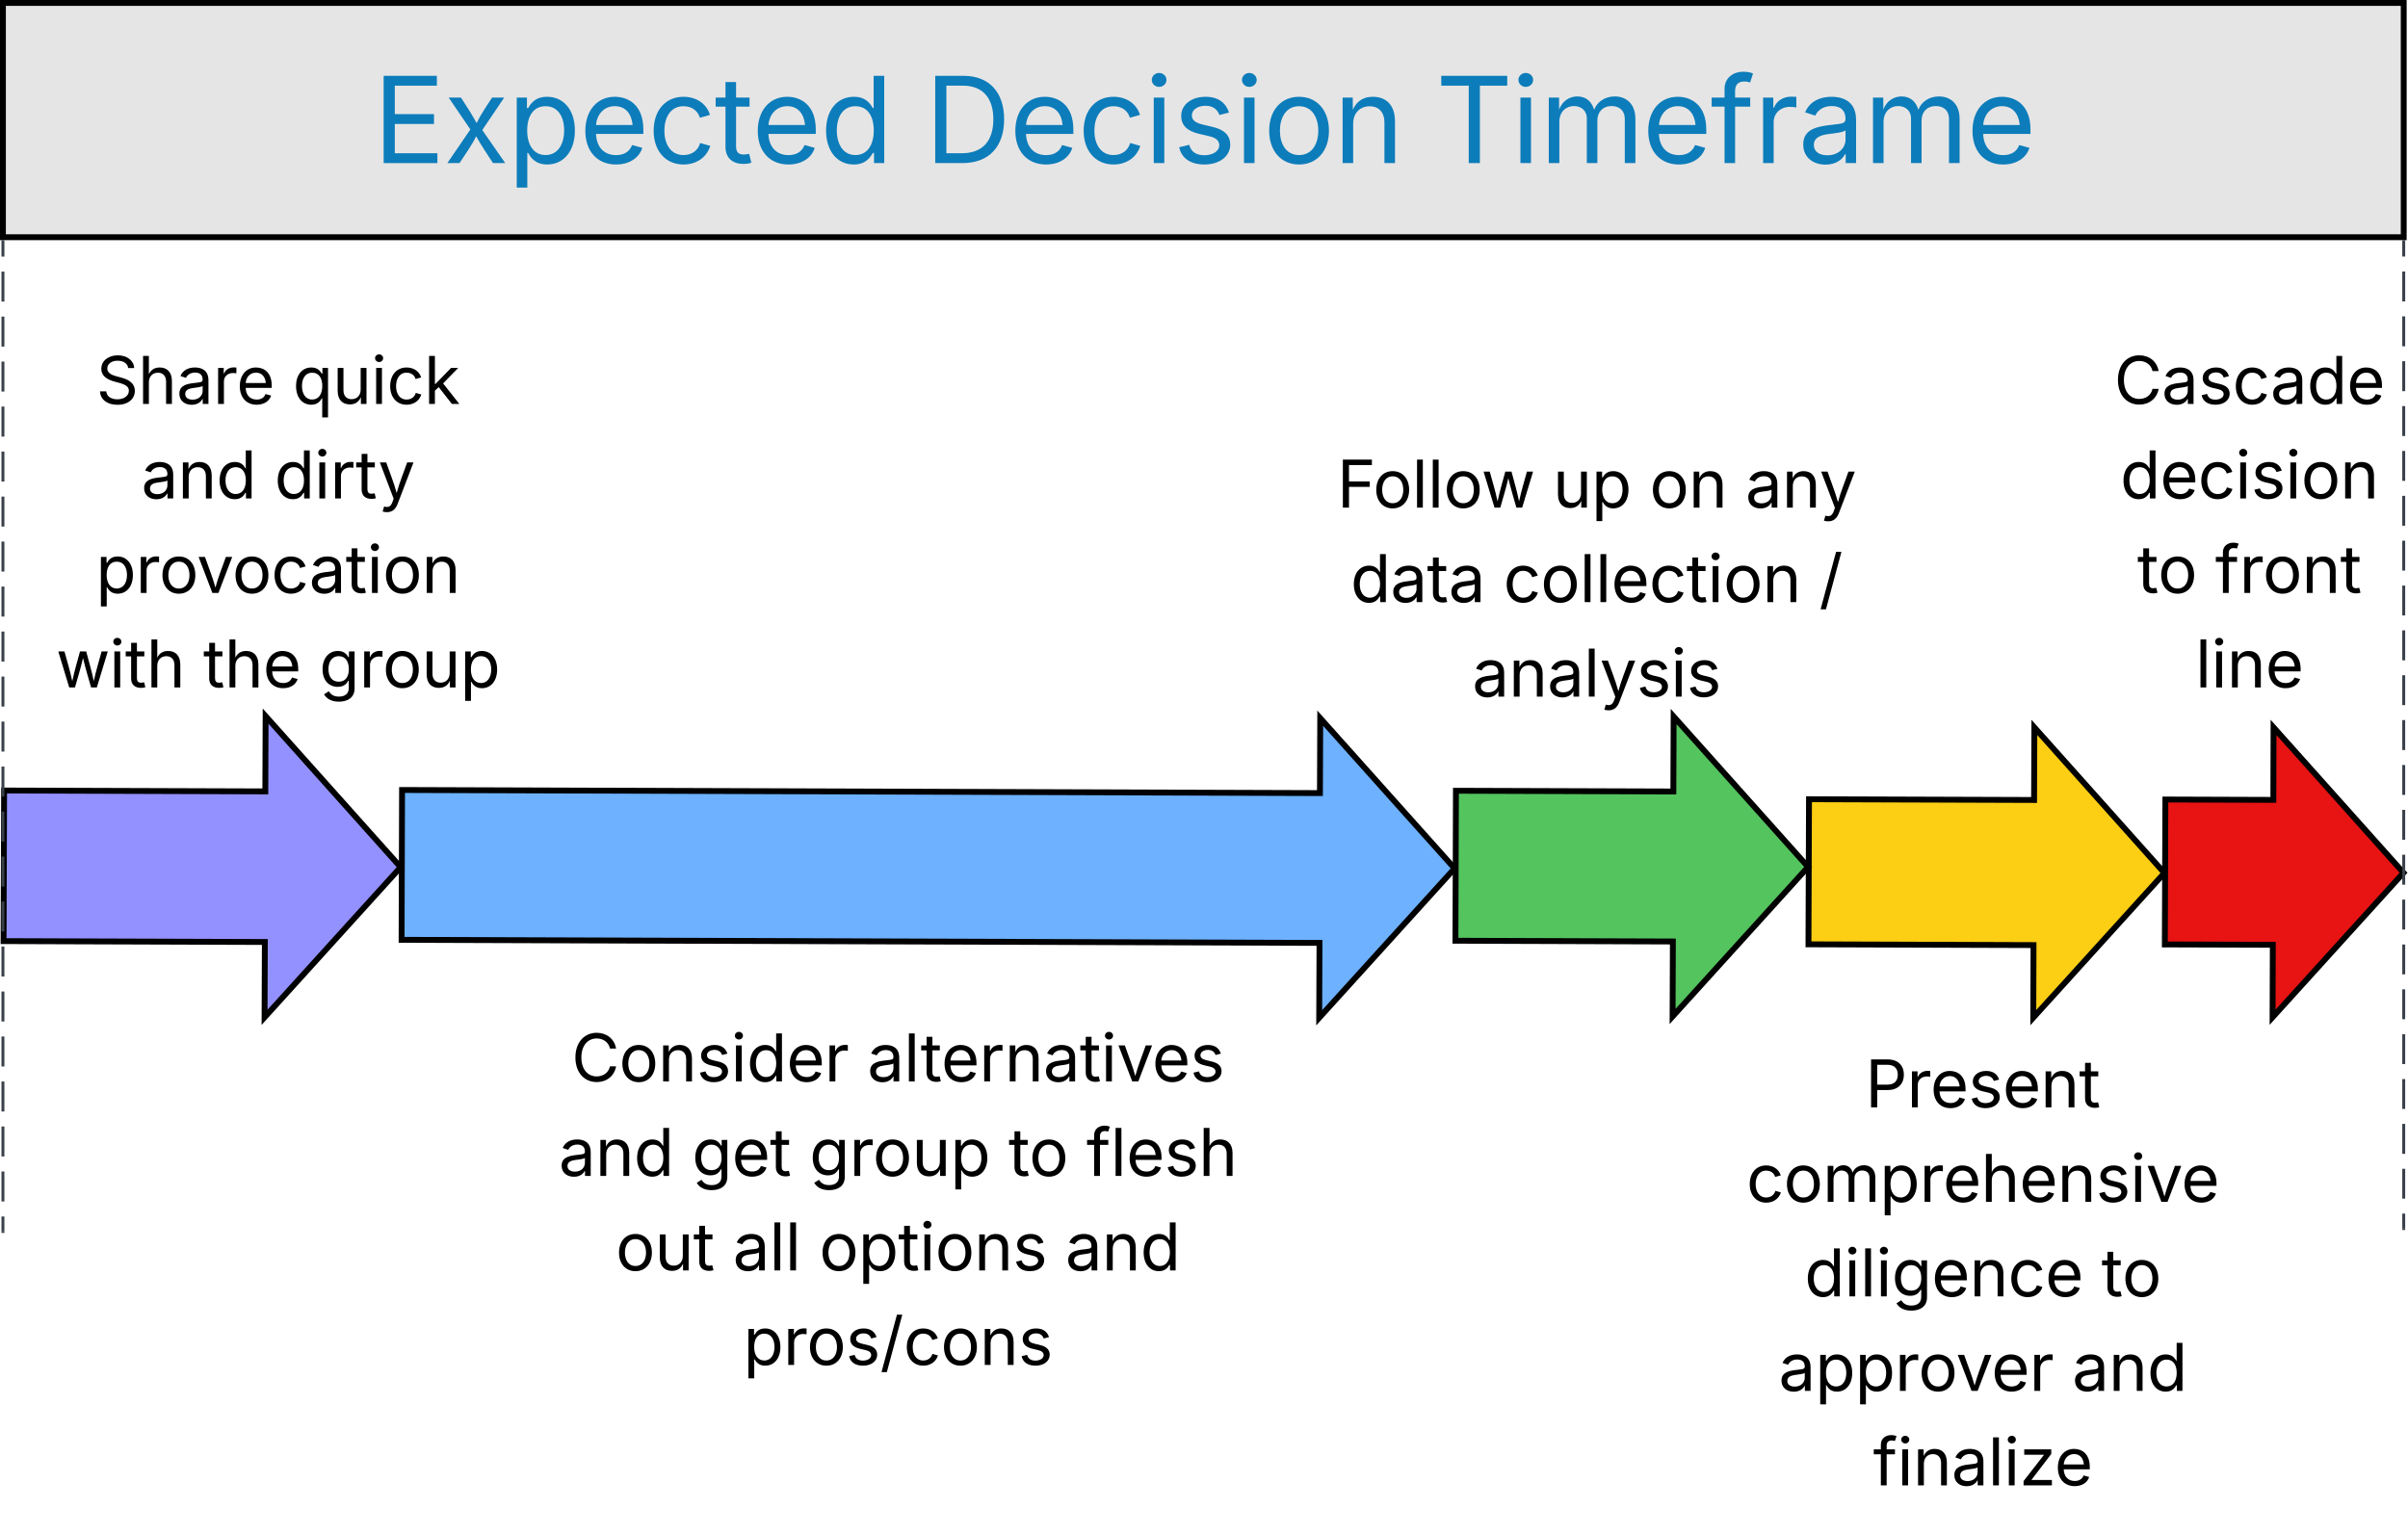 <svg xmlns="http://www.w3.org/2000/svg" xmlns:xlink="http://www.w3.org/1999/xlink" xmlns:lucid="lucid" width="822.06" height="524.2"><g transform="translate(336.899 -55.917)" lucid:page-tab-id="0_0"><path d="M-500 0H500v1000H-500z" fill="#fff"/><path d="M-335.5 325.85l89.18.3.1-25.7 46.1 51.57-46.46 51.27.1-25.72-89.2-.3z" stroke="#000" stroke-width="2" fill="#9391ff"/><path d="M-320 178.32a6 6 0 0 1 6-6h143.76a6 6 0 0 1 6 6v84.32a6 6 0 0 1-6 6H-314a6 6 0 0 1-6-6z" fill="none"/><use xlink:href="#a" transform="matrix(1,0,0,1,-320,172.323) translate(15.95 21.528)"/><use xlink:href="#b" transform="matrix(1,0,0,1,-320,172.323) translate(83.029 21.528)"/><use xlink:href="#c" transform="matrix(1,0,0,1,-320,172.323) translate(31.32 53.793)"/><use xlink:href="#d" transform="matrix(1,0,0,1,-320,172.323) translate(76.785 53.793)"/><use xlink:href="#e" transform="matrix(1,0,0,1,-320,172.323) translate(15.815 86.059)"/><use xlink:href="#f" transform="matrix(1,0,0,1,-320,172.323) translate(2.23 118.325)"/><use xlink:href="#g" transform="matrix(1,0,0,1,-320,172.323) translate(52.457 118.325)"/><use xlink:href="#h" transform="matrix(1,0,0,1,-320,172.323) translate(92.073 118.325)"/><path d="M-199.64 325.67l313.35 1.06.1-25.58 45.87 51.3-46.22 51 .1-25.57-313.36-1.05z" stroke="#000" stroke-width="2" fill="#6db1ff"/><path d="M-335.9 56.92h819.6v80h-819.6z" stroke="#000" stroke-width="2" fill="#e5e5e5"/><use xlink:href="#i" transform="matrix(1,0,0,1,-330.899,61.917) translate(121.377 49.688)"/><use xlink:href="#j" transform="matrix(1,0,0,1,-330.899,61.917) translate(309.678 49.688)"/><use xlink:href="#k" transform="matrix(1,0,0,1,-330.899,61.917) translate(484.072 49.688)"/><path d="M280.67 328.82l76.84.26.1-24.78L402 354l-44.76 49.4.08-24.77-76.83-.26z" stroke="#000" stroke-width="2" fill="#fcce14"/><path d="M402.33 328.92l36.86.13.07-24.75 44.37 49.64-44.7 49.33.08-24.74-36.86-.12z" stroke="#000" stroke-width="2" fill="#e81313"/><path d="M260 406a6 6 0 0 1 6-6h148a6 6 0 0 1 6 6v168.12a6 6 0 0 1-6 6H266a6 6 0 0 1-6-6z" fill="none"/><use xlink:href="#l" transform="matrix(1,0,0,1,260,400) translate(39.885 34.053)"/><use xlink:href="#m" transform="matrix(1,0,0,1,260,400) translate(-0.697 66.318)"/><use xlink:href="#n" transform="matrix(1,0,0,1,260,400) translate(19.128 98.584)"/><use xlink:href="#o" transform="matrix(1,0,0,1,260,400) translate(120.495 98.584)"/><use xlink:href="#p" transform="matrix(1,0,0,1,260,400) translate(10.29 130.849)"/><use xlink:href="#q" transform="matrix(1,0,0,1,260,400) translate(110.496 130.849)"/><use xlink:href="#r" transform="matrix(1,0,0,1,260,400) translate(42.56 163.115)"/><path d="M-335.9 138.42v5.12m0 5.12v10.24m0 5.12v10.24m0 5.13v10.23m0 5.12V205m0 5.1v10.26m0 5.12v10.24m0 5.12v10.24m0 5.12v10.25m0 5.12v10.24m0 5.13v10.24m0 5.13v10.24m0 5.12v10.24m0 5.12v10.25m0 5.12v10.23m0 5.12V374m0 5.1v10.26m0 5.12v10.24m0 5.12v10.24m0 5.12v10.25m0 5.12v10.24m0 5.13v10.24m0 5.12v5.12" stroke="#3a414a" fill="none"/><path d="M-335.44 138.43h-.95v-.5h.96z" stroke="#3a414a" stroke-width=".05" fill="#3a414a"/><path d="M-335.9 476.4v.52M483.7 138.42v5.1m0 5.1v10.22m0 5.1v10.22m0 5.1v10.22m0 5.1v10.2m0 5.12v10.2m0 5.12v10.2m0 5.12v10.2m0 5.12v10.2m0 5.1v10.23m0 5.1v10.2m0 5.1V312.03m0 5.1v10.22m0 5.1v10.22m0 5.1V358m0 5.1v10.22m0 5.1v10.2m0 5.12v10.2m0 5.12v10.2m0 5.12v10.2m0 5.1v10.23m0 5.1v10.2m0 5.1v5.12" stroke="#3a414a" fill="none"/><path d="M484.17 138.43h-.95v-.5h.95z" stroke="#3a414a" stroke-width=".05" fill="#3a414a"/><path d="M483.7 475.4v.52" stroke="#3a414a" fill="none"/><path d="M-160.36 406a6 6 0 0 1 6-6h248a6 6 0 0 1 6 6v118.1a6 6 0 0 1-6 6h-248a6 6 0 0 1-6-6z" fill="none"/><g><use xlink:href="#s" transform="matrix(1,0,0,1,-160.361,400) translate(18.558 25.185)"/><use xlink:href="#t" transform="matrix(1,0,0,1,-160.361,400) translate(119.535 25.185)"/><use xlink:href="#c" transform="matrix(1,0,0,1,-160.361,400) translate(14.212 57.451)"/><use xlink:href="#u" transform="matrix(1,0,0,1,-160.361,400) translate(59.677 57.451)"/><use xlink:href="#v" transform="matrix(1,0,0,1,-160.361,400) translate(99.781 57.451)"/><use xlink:href="#w" transform="matrix(1,0,0,1,-160.361,400) translate(167.728 57.451)"/><use xlink:href="#x" transform="matrix(1,0,0,1,-160.361,400) translate(194.355 57.451)"/><use xlink:href="#y" transform="matrix(1,0,0,1,-160.361,400) translate(33.646 89.717)"/><use xlink:href="#z" transform="matrix(1,0,0,1,-160.361,400) translate(73.631 89.717)"/><use xlink:href="#A" transform="matrix(1,0,0,1,-160.361,400) translate(103.123 89.717)"/><use xlink:href="#q" transform="matrix(1,0,0,1,-160.361,400) translate(187.14 89.717)"/><use xlink:href="#B" transform="matrix(1,0,0,1,-160.361,400) translate(77.228 121.982)"/></g><g><path d="M160.14 325.93l74.22.25.1-25.6 45.9 51.36L234.1 403l.1-25.6-74.23-.26z" stroke="#000" stroke-width="2" fill="#54c45e"/></g><path d="M99.64 213.72a6 6 0 0 1 6-6H310.1a6 6 0 0 1 6 6v68a6 6 0 0 1-6 6H105.65a6 6 0 0 1-6-6z" fill="none"/><g><use xlink:href="#C" transform="matrix(1,0,0,1,99.639,207.721) translate(19.92 21.528)"/><use xlink:href="#D" transform="matrix(1,0,0,1,99.639,207.721) translate(93.607 21.528)"/><use xlink:href="#E" transform="matrix(1,0,0,1,99.639,207.721) translate(126.604 21.528)"/><use xlink:href="#F" transform="matrix(1,0,0,1,99.639,207.721) translate(159.308 21.528)"/><use xlink:href="#G" transform="matrix(1,0,0,1,99.639,207.721) translate(24.505 53.793)"/><use xlink:href="#H" transform="matrix(1,0,0,1,99.639,207.721) translate(76.697 53.793)"/><use xlink:href="#I" transform="matrix(1,0,0,1,99.639,207.721) translate(184.487 53.793)"/><use xlink:href="#J" transform="matrix(1,0,0,1,99.639,207.721) translate(66.047 86.059)"/></g><path d="M380 178.32a6 6 0 0 1 6-6h89.76a6 6 0 0 1 6 6v84.32a6 6 0 0 1-6 6H386a6 6 0 0 1-6-6z" fill="none"/><g><use xlink:href="#K" transform="matrix(1,0,0,1,380,172.323) translate(4.803 21.528)"/><use xlink:href="#L" transform="matrix(1,0,0,1,380,172.323) translate(6.897 53.793)"/><use xlink:href="#w" transform="matrix(1,0,0,1,380,172.323) translate(12.713 86.059)"/><use xlink:href="#M" transform="matrix(1,0,0,1,380,172.323) translate(39.341 86.059)"/><use xlink:href="#N" transform="matrix(1,0,0,1,380,172.323) translate(32.576 118.325)"/></g><defs><path d="M657 26c-323 0-524-166-541-416h195c15 169 171 246 346 246 202 0 356-106 356-265 5-203-294-238-475-293-239-73-380-191-380-389 0-252 224-419 512-419 294 0 499 171 508 396H992c-17-145-151-228-328-228-193 0-321 102-321 242 0 156 175 211 284 241l149 41c160 44 422 134 422 412 0 244-197 432-541 432" id="O"/><path d="M338-670V0H158v-1490h180v566c73-149 190-208 336-208 226 0 379 139 379 422V0H872v-695c0-172-96-275-252-275-161 0-282 109-282 300" id="P"/><path d="M471 26C259 26 90-98 90-318c0-256 228-303 435-329 202-27 287-16 287-108 0-139-79-219-234-219-161 0-248 86-283 164l-173-57c86-203 278-265 451-265 150 0 419 46 419 395V0H815v-152h-12C765-73 660 26 471 26zm31-159c199 0 310-134 310-271v-155c-30 35-226 55-295 64-131 17-246 59-246 186 0 116 97 176 231 176" id="Q"/><path d="M158 0v-1118h174v172h12c41-113 157-188 290-188 26 0 70 2 91 3v181c-11-2-60-10-108-10-161 0-279 109-279 260V0H158" id="R"/><path d="M628 24c-324 0-524-230-524-574 0-343 198-582 503-582 237 0 487 146 487 559v75H286c9 234 145 362 343 362 132 0 231-58 273-172l174 48C1024-91 857 24 628 24zM287-650h624c-17-190-120-322-304-322-192 0-309 151-320 322" id="S"/><g id="a"><use transform="matrix(0.011,0,0,0.011,0,0)" xlink:href="#O"/><use transform="matrix(0.011,0,0,0.011,14.258,0)" xlink:href="#P"/><use transform="matrix(0.011,0,0,0.011,27.398,0)" xlink:href="#Q"/><use transform="matrix(0.011,0,0,0.011,39.876,0)" xlink:href="#R"/><use transform="matrix(0.011,0,0,0.011,47.873,0)" xlink:href="#S"/></g><path d="M1096 418H916v-591h-14C865-111 790 24 577 24c-279 0-473-224-473-580 0-354 195-576 474-576 218 0 287 134 324 193h20v-179h174V418zM604-137c203 0 314-172 314-421 0-247-108-413-314-413-212 0-317 181-317 413 0 235 108 421 317 421" id="T"/><path d="M537 14c-226 0-379-139-379-422v-710h180v695c0 172 97 275 253 275 160 0 281-109 281-300v-670h181V0H879v-209C806-46 684 14 537 14" id="U"/><path d="M158 0v-1118h180V0H158zm91-1301c-68 0-125-53-125-119s57-119 125-119c69 0 126 53 126 119s-57 119-126 119" id="V"/><path d="M613 24c-304 0-509-231-509-576 0-350 205-580 509-580 216 0 392 114 453 309l-173 49c-33-115-133-197-280-197-223 0-326 196-326 419 0 220 103 415 326 415 150 0 252-85 285-206l172 49C1010-95 832 24 613 24" id="W"/><path d="M158 0v-1490h180v865h22l478-493h223L593-638 1096 0H865L456-523 338-412V0H158" id="X"/><g id="b"><use transform="matrix(0.011,0,0,0.011,0,0)" xlink:href="#T"/><use transform="matrix(0.011,0,0,0.011,13.607,0)" xlink:href="#U"/><use transform="matrix(0.011,0,0,0.011,26.747,0)" xlink:href="#V"/><use transform="matrix(0.011,0,0,0.011,32.129,0)" xlink:href="#W"/><use transform="matrix(0.011,0,0,0.011,44.824,0)" xlink:href="#X"/></g><path d="M338-670V0H158v-1118h173l1 207c72-158 192-221 342-221 226 0 378 139 378 422V0H872v-695c0-172-96-275-252-275-161 0-282 109-282 300" id="Y"/><path d="M577 24c-279 0-473-224-473-580 0-354 195-576 474-576 218 0 287 134 324 193h14v-551h180V0H922v-173h-20C865-111 790 24 577 24zm27-161c203 0 314-172 314-421 0-247-108-413-314-413-212 0-317 181-317 413 0 235 108 421 317 421" id="Z"/><g id="c"><use transform="matrix(0.011,0,0,0.011,0,0)" xlink:href="#Q"/><use transform="matrix(0.011,0,0,0.011,12.478,0)" xlink:href="#Y"/><use transform="matrix(0.011,0,0,0.011,25.608,0)" xlink:href="#Z"/></g><path d="M598-1118v154H368v674c0 100 37 144 132 144 23 0 62-6 92-12L629-6c-37 13-88 20-134 20-193 0-307-107-307-290v-688H20v-154h168v-266h180v266h230" id="aa"/><path d="M140 405l46-156c120 36 205 19 263-150l32-93L54-1118h197c107 313 237 620 324 950 87-331 219-637 326-950h196L606 167c-68 178-176 259-334 259-64 0-113-12-132-21" id="ab"/><g id="d"><use transform="matrix(0.011,0,0,0.011,0,0)" xlink:href="#Z"/><use transform="matrix(0.011,0,0,0.011,13.607,0)" xlink:href="#V"/><use transform="matrix(0.011,0,0,0.011,18.989,0)" xlink:href="#R"/><use transform="matrix(0.011,0,0,0.011,27.702,0)" xlink:href="#aa"/><use transform="matrix(0.011,0,0,0.011,35.406,0)" xlink:href="#ab"/></g><path d="M158 418v-1536h174v179h20c37-59 106-193 324-193 279 0 474 222 474 576 0 356-194 580-473 580-213 0-288-135-325-197h-14v591H158zm492-555c209 0 317-186 317-421 0-232-105-413-317-413-206 0-314 166-314 413 0 249 111 421 314 421" id="ac"/><path d="M613 24c-304 0-509-231-509-576 0-350 205-580 509-580 305 0 511 230 511 580 0 345-206 576-511 576zm0-161c226 0 329-195 329-415 0-222-103-419-329-419-223 0-326 196-326 419 0 220 103 415 326 415" id="ad"/><path d="M481 0L54-1118h197c107 314 236 620 325 951 87-331 217-637 324-951h197L670 0H481" id="ae"/><g id="e"><use transform="matrix(0.011,0,0,0.011,0,0)" xlink:href="#ac"/><use transform="matrix(0.011,0,0,0.011,13.607,0)" xlink:href="#R"/><use transform="matrix(0.011,0,0,0.011,21.604,0)" xlink:href="#ad"/><use transform="matrix(0.011,0,0,0.011,34.494,0)" xlink:href="#ae"/><use transform="matrix(0.011,0,0,0.011,46.549,0)" xlink:href="#ad"/><use transform="matrix(0.011,0,0,0.011,59.874,0)" xlink:href="#W"/><use transform="matrix(0.011,0,0,0.011,72.786,0)" xlink:href="#Q"/><use transform="matrix(0.011,0,0,0.011,85.265,0)" xlink:href="#aa"/><use transform="matrix(0.011,0,0,0.011,92.535,0)" xlink:href="#V"/><use transform="matrix(0.011,0,0,0.011,97.917,0)" xlink:href="#ad"/><use transform="matrix(0.011,0,0,0.011,111.241,0)" xlink:href="#Y"/></g><path d="M409 0L70-1118h191c89 329 165 560 243 925 75-353 154-601 240-925h192c85 325 161 564 235 922 77-354 157-598 244-922h191L1267 0h-179c-86-307-176-590-250-913C763-588 675-308 588 0H409" id="af"/><g id="f"><use transform="matrix(0.011,0,0,0.011,0,0)" xlink:href="#af"/><use transform="matrix(0.011,0,0,0.011,18.186,0)" xlink:href="#V"/><use transform="matrix(0.011,0,0,0.011,23.568,0)" xlink:href="#aa"/><use transform="matrix(0.011,0,0,0.011,30.838,0)" xlink:href="#P"/></g><g id="g"><use transform="matrix(0.011,0,0,0.011,0,0)" xlink:href="#aa"/><use transform="matrix(0.011,0,0,0.011,7.27,0)" xlink:href="#P"/><use transform="matrix(0.011,0,0,0.011,20.41,0)" xlink:href="#S"/></g><path d="M611 442c-248 0-391-105-460-228l146-94c47 65 117 165 314 165 178 0 307-82 307-266v-224h-17C863-141 792-18 576-18c-268 0-472-195-472-546 0-346 197-568 476-568 216 0 288 133 326 193h17v-179h175V29c0 289-215 413-487 413zm-5-620c203 0 314-146 314-390 0-237-108-403-314-403-213 0-319 180-319 403 0 230 109 390 319 390" id="ag"/><g id="h"><use transform="matrix(0.011,0,0,0.011,0,0)" xlink:href="#ag"/><use transform="matrix(0.011,0,0,0.011,13.628,0)" xlink:href="#R"/><use transform="matrix(0.011,0,0,0.011,21.625,0)" xlink:href="#ad"/><use transform="matrix(0.011,0,0,0.011,34.95,0)" xlink:href="#U"/><use transform="matrix(0.011,0,0,0.011,48.09,0)" xlink:href="#ac"/></g><path fill="#0c7cba" d="M180 0v-1490h908v168H370v486h669v168H370v500h727V0H180" id="ah"/><path fill="#0c7cba" d="M65 0l393-574-370-544h210c88 136 192 297 267 435 67-142 176-302 264-435h206L661-564 1053 0H844c-94-144-206-310-287-458C484-308 366-142 273 0H65" id="ai"/><path fill="#0c7cba" d="M158 418v-1536h174v179h20c37-59 106-193 324-193 279 0 474 222 474 576 0 356-194 580-473 580-213 0-288-135-325-197h-14v591H158zm492-555c209 0 317-186 317-421 0-232-105-413-317-413-206 0-314 166-314 413 0 249 111 421 314 421" id="aj"/><path fill="#0c7cba" d="M628 24c-324 0-524-230-524-574 0-343 198-582 503-582 237 0 487 146 487 559v75H286c9 234 145 362 343 362 132 0 231-58 273-172l174 48C1024-91 857 24 628 24zM287-650h624c-17-190-120-322-304-322-192 0-309 151-320 322" id="ak"/><path fill="#0c7cba" d="M613 24c-304 0-509-231-509-576 0-350 205-580 509-580 216 0 392 114 453 309l-173 49c-33-115-133-197-280-197-223 0-326 196-326 419 0 220 103 415 326 415 150 0 252-85 285-206l172 49C1010-95 832 24 613 24" id="al"/><path fill="#0c7cba" d="M598-1118v154H368v674c0 100 37 144 132 144 23 0 62-6 92-12L629-6c-37 13-88 20-134 20-193 0-307-107-307-290v-688H20v-154h168v-266h180v266h230" id="am"/><path fill="#0c7cba" d="M577 24c-279 0-473-224-473-580 0-354 195-576 474-576 218 0 287 134 324 193h14v-551h180V0H922v-173h-20C865-111 790 24 577 24zm27-161c203 0 314-172 314-421 0-247-108-413-314-413-212 0-317 181-317 413 0 235 108 421 317 421" id="an"/><g id="i"><use transform="matrix(0.02,0,0,0.02,0,0)" xlink:href="#ah"/><use transform="matrix(0.02,0,0,0.02,24.043,0)" xlink:href="#ai"/><use transform="matrix(0.02,0,0,0.02,45.879,0)" xlink:href="#aj"/><use transform="matrix(0.02,0,0,0.02,70.371,0)" xlink:href="#ak"/><use transform="matrix(0.02,0,0,0.02,93.691,0)" xlink:href="#al"/><use transform="matrix(0.02,0,0,0.02,116.543,0)" xlink:href="#am"/><use transform="matrix(0.02,0,0,0.02,129.238,0)" xlink:href="#ak"/><use transform="matrix(0.02,0,0,0.02,152.559,0)" xlink:href="#an"/></g><path fill="#0c7cba" d="M645 0H180v-1490h484c435 0 692 280 692 742 0 466-257 748-711 748zM370-168h263c363 0 539-218 539-580 0-358-176-574-521-574H370v1154" id="ao"/><path fill="#0c7cba" d="M158 0v-1118h180V0H158zm91-1301c-68 0-125-53-125-119s57-119 125-119c69 0 126 53 126 119s-57 119-126 119" id="ap"/><path fill="#0c7cba" d="M538 24C308 24 148-78 108-271l171-41c32 123 123 178 257 178 156 0 256-77 256-169 0-77-54-128-164-154l-186-44c-203-48-300-148-300-305 0-192 176-326 414-326 230 0 351 112 402 269l-163 42c-31-80-94-158-238-158-133 0-233 69-233 162 0 83 57 129 188 160l169 40c203 48 298 149 298 302 0 196-179 339-441 339" id="aq"/><path fill="#0c7cba" d="M613 24c-304 0-509-231-509-576 0-350 205-580 509-580 305 0 511 230 511 580 0 345-206 576-511 576zm0-161c226 0 329-195 329-415 0-222-103-419-329-419-223 0-326 196-326 419 0 220 103 415 326 415" id="ar"/><path fill="#0c7cba" d="M338-670V0H158v-1118h173l1 207c72-158 192-221 342-221 226 0 378 139 378 422V0H872v-695c0-172-96-275-252-275-161 0-282 109-282 300" id="as"/><g id="j"><use transform="matrix(0.02,0,0,0.02,0,0)" xlink:href="#ao"/><use transform="matrix(0.02,0,0,0.02,28.867,0)" xlink:href="#ak"/><use transform="matrix(0.02,0,0,0.02,52.188,0)" xlink:href="#al"/><use transform="matrix(0.02,0,0,0.02,75.039,0)" xlink:href="#ap"/><use transform="matrix(0.02,0,0,0.02,84.727,0)" xlink:href="#aq"/><use transform="matrix(0.02,0,0,0.02,105.84,0)" xlink:href="#ap"/><use transform="matrix(0.02,0,0,0.02,115.527,0)" xlink:href="#ar"/><use transform="matrix(0.02,0,0,0.02,139.512,0)" xlink:href="#as"/></g><path fill="#0c7cba" d="M98-1322v-168h1126v168H757V0H567v-1322H98" id="at"/><path fill="#0c7cba" d="M158 0v-1118h175l1 205c55-151 181-225 313-225 147 0 245 90 285 228 53-141 190-228 352-228 194 0 352 125 352 384V0h-181v-749c0-161-105-225-225-225-151 0-243 103-243 244V0H807v-767c0-124-93-207-219-207-131 0-250 92-250 270V0H158" id="au"/><path fill="#0c7cba" d="M678-1118v154H420V0H240v-964H20v-154h220v-149c0-194 155-293 318-293 85 0 141 18 168 30l-50 154c-19-6-47-17-97-17-111 0-159 58-159 166v109h258" id="av"/><path fill="#0c7cba" d="M158 0v-1118h174v172h12c41-113 157-188 290-188 26 0 70 2 91 3v181c-11-2-60-10-108-10-161 0-279 109-279 260V0H158" id="aw"/><path fill="#0c7cba" d="M471 26C259 26 90-98 90-318c0-256 228-303 435-329 202-27 287-16 287-108 0-139-79-219-234-219-161 0-248 86-283 164l-173-57c86-203 278-265 451-265 150 0 419 46 419 395V0H815v-152h-12C765-73 660 26 471 26zm31-159c199 0 310-134 310-271v-155c-30 35-226 55-295 64-131 17-246 59-246 186 0 116 97 176 231 176" id="ax"/><g id="k"><use transform="matrix(0.02,0,0,0.02,0,0)" xlink:href="#at"/><use transform="matrix(0.02,0,0,0.02,25.82,0)" xlink:href="#ap"/><use transform="matrix(0.02,0,0,0.02,35.508,0)" xlink:href="#au"/><use transform="matrix(0.02,0,0,0.02,70.547,0)" xlink:href="#ak"/><use transform="matrix(0.02,0,0,0.02,93.867,0)" xlink:href="#av"/><use transform="matrix(0.02,0,0,0.02,108.672,0)" xlink:href="#aw"/><use transform="matrix(0.02,0,0,0.02,123.73,0)" xlink:href="#ax"/><use transform="matrix(0.02,0,0,0.02,146.191,0)" xlink:href="#au"/><use transform="matrix(0.02,0,0,0.02,181.23,0)" xlink:href="#ak"/></g><path d="M180 0v-1490h510c348 0 508 209 508 474 0 266-160 477-507 477H370V0H180zm190-706h312c236 0 327-133 327-310 0-176-91-307-329-307H370v617" id="ay"/><path d="M538 24C308 24 148-78 108-271l171-41c32 123 123 178 257 178 156 0 256-77 256-169 0-77-54-128-164-154l-186-44c-203-48-300-148-300-305 0-192 176-326 414-326 230 0 351 112 402 269l-163 42c-31-80-94-158-238-158-133 0-233 69-233 162 0 83 57 129 188 160l169 40c203 48 298 149 298 302 0 196-179 339-441 339" id="az"/><g id="l"><use transform="matrix(0.011,0,0,0.011,0,0)" xlink:href="#ay"/><use transform="matrix(0.011,0,0,0.011,14.193,0)" xlink:href="#R"/><use transform="matrix(0.011,0,0,0.011,22.19,0)" xlink:href="#S"/><use transform="matrix(0.011,0,0,0.011,35.145,0)" xlink:href="#az"/><use transform="matrix(0.011,0,0,0.011,46.875,0)" xlink:href="#S"/><use transform="matrix(0.011,0,0,0.011,59.831,0)" xlink:href="#Y"/><use transform="matrix(0.011,0,0,0.011,72.96,0)" xlink:href="#aa"/></g><path d="M158 0v-1118h175l1 205c55-151 181-225 313-225 147 0 245 90 285 228 53-141 190-228 352-228 194 0 352 125 352 384V0h-181v-749c0-161-105-225-225-225-151 0-243 103-243 244V0H807v-767c0-124-93-207-219-207-131 0-250 92-250 270V0H158" id="aA"/><g id="m"><use transform="matrix(0.011,0,0,0.011,0,0)" xlink:href="#W"/><use transform="matrix(0.011,0,0,0.011,12.695,0)" xlink:href="#ad"/><use transform="matrix(0.011,0,0,0.011,26.02,0)" xlink:href="#aA"/><use transform="matrix(0.011,0,0,0.011,45.486,0)" xlink:href="#ac"/><use transform="matrix(0.011,0,0,0.011,59.093,0)" xlink:href="#R"/><use transform="matrix(0.011,0,0,0.011,67.09,0)" xlink:href="#S"/><use transform="matrix(0.011,0,0,0.011,80.046,0)" xlink:href="#P"/><use transform="matrix(0.011,0,0,0.011,93.186,0)" xlink:href="#S"/><use transform="matrix(0.011,0,0,0.011,106.141,0)" xlink:href="#Y"/><use transform="matrix(0.011,0,0,0.011,119.271,0)" xlink:href="#az"/><use transform="matrix(0.011,0,0,0.011,131,0)" xlink:href="#V"/><use transform="matrix(0.011,0,0,0.011,136.382,0)" xlink:href="#ae"/><use transform="matrix(0.011,0,0,0.011,148.438,0)" xlink:href="#S"/></g><path d="M338-1490V0H158v-1490h180" id="aB"/><g id="n"><use transform="matrix(0.011,0,0,0.011,0,0)" xlink:href="#Z"/><use transform="matrix(0.011,0,0,0.011,13.607,0)" xlink:href="#V"/><use transform="matrix(0.011,0,0,0.011,18.989,0)" xlink:href="#aB"/><use transform="matrix(0.011,0,0,0.011,24.371,0)" xlink:href="#V"/><use transform="matrix(0.011,0,0,0.011,29.753,0)" xlink:href="#ag"/><use transform="matrix(0.011,0,0,0.011,43.381,0)" xlink:href="#S"/><use transform="matrix(0.011,0,0,0.011,56.337,0)" xlink:href="#Y"/><use transform="matrix(0.011,0,0,0.011,69.466,0)" xlink:href="#W"/><use transform="matrix(0.011,0,0,0.011,82.161,0)" xlink:href="#S"/></g><g id="o"><use transform="matrix(0.011,0,0,0.011,0,0)" xlink:href="#aa"/><use transform="matrix(0.011,0,0,0.011,7.053,0)" xlink:href="#ad"/></g><g id="p"><use transform="matrix(0.011,0,0,0.011,0,0)" xlink:href="#Q"/><use transform="matrix(0.011,0,0,0.011,12.478,0)" xlink:href="#ac"/><use transform="matrix(0.011,0,0,0.011,26.085,0)" xlink:href="#ac"/><use transform="matrix(0.011,0,0,0.011,39.692,0)" xlink:href="#R"/><use transform="matrix(0.011,0,0,0.011,47.689,0)" xlink:href="#ad"/><use transform="matrix(0.011,0,0,0.011,60.579,0)" xlink:href="#ae"/><use transform="matrix(0.011,0,0,0.011,72.635,0)" xlink:href="#S"/><use transform="matrix(0.011,0,0,0.011,85.59,0)" xlink:href="#R"/></g><g id="q"><use transform="matrix(0.011,0,0,0.011,0,0)" xlink:href="#Q"/><use transform="matrix(0.011,0,0,0.011,12.478,0)" xlink:href="#Y"/><use transform="matrix(0.011,0,0,0.011,25.608,0)" xlink:href="#Z"/></g><path d="M678-1118v154H420V0H240v-964H20v-154h220v-149c0-194 155-293 318-293 85 0 141 18 168 30l-50 154c-19-6-47-17-97-17-111 0-159 58-159 166v109h258" id="aC"/><path d="M126 0v-134l627-806v-11H146v-167h839v143L376-178v11h629V0H126" id="aD"/><g id="r"><use transform="matrix(0.011,0,0,0.011,0,0)" xlink:href="#aC"/><use transform="matrix(0.011,0,0,0.011,8.225,0)" xlink:href="#V"/><use transform="matrix(0.011,0,0,0.011,13.607,0)" xlink:href="#Y"/><use transform="matrix(0.011,0,0,0.011,26.736,0)" xlink:href="#Q"/><use transform="matrix(0.011,0,0,0.011,39.214,0)" xlink:href="#aB"/><use transform="matrix(0.011,0,0,0.011,44.596,0)" xlink:href="#V"/><use transform="matrix(0.011,0,0,0.011,49.978,0)" xlink:href="#aD"/><use transform="matrix(0.011,0,0,0.011,61.925,0)" xlink:href="#S"/></g><path d="M783 20c-382 0-661-292-661-764 0-473 279-766 661-766 302 0 548 182 601 489h-190c-42-204-217-313-411-313-268 0-476 208-476 590 0 381 209 588 476 588 195 0 369-110 411-313h190c-52 303-296 489-601 489" id="aE"/><g id="s"><use transform="matrix(0.011,0,0,0.011,0,0)" xlink:href="#aE"/><use transform="matrix(0.011,0,0,0.011,16.233,0)" xlink:href="#ad"/><use transform="matrix(0.011,0,0,0.011,29.557,0)" xlink:href="#Y"/><use transform="matrix(0.011,0,0,0.011,42.687,0)" xlink:href="#az"/><use transform="matrix(0.011,0,0,0.011,54.416,0)" xlink:href="#V"/><use transform="matrix(0.011,0,0,0.011,59.798,0)" xlink:href="#Z"/><use transform="matrix(0.011,0,0,0.011,73.405,0)" xlink:href="#S"/><use transform="matrix(0.011,0,0,0.011,86.361,0)" xlink:href="#R"/></g><g id="t"><use transform="matrix(0.011,0,0,0.011,0,0)" xlink:href="#Q"/><use transform="matrix(0.011,0,0,0.011,12.478,0)" xlink:href="#aB"/><use transform="matrix(0.011,0,0,0.011,18.186,0)" xlink:href="#aa"/><use transform="matrix(0.011,0,0,0.011,25.239,0)" xlink:href="#S"/><use transform="matrix(0.011,0,0,0.011,38.194,0)" xlink:href="#R"/><use transform="matrix(0.011,0,0,0.011,46.908,0)" xlink:href="#Y"/><use transform="matrix(0.011,0,0,0.011,60.037,0)" xlink:href="#Q"/><use transform="matrix(0.011,0,0,0.011,72.515,0)" xlink:href="#aa"/><use transform="matrix(0.011,0,0,0.011,79.785,0)" xlink:href="#V"/><use transform="matrix(0.011,0,0,0.011,85.167,0)" xlink:href="#ae"/><use transform="matrix(0.011,0,0,0.011,97.222,0)" xlink:href="#S"/><use transform="matrix(0.011,0,0,0.011,110.178,0)" xlink:href="#az"/></g><g id="u"><use transform="matrix(0.011,0,0,0.011,0,0)" xlink:href="#ag"/><use transform="matrix(0.011,0,0,0.011,13.628,0)" xlink:href="#S"/><use transform="matrix(0.011,0,0,0.011,26.584,0)" xlink:href="#aa"/></g><g id="v"><use transform="matrix(0.011,0,0,0.011,0,0)" xlink:href="#ag"/><use transform="matrix(0.011,0,0,0.011,13.628,0)" xlink:href="#R"/><use transform="matrix(0.011,0,0,0.011,21.625,0)" xlink:href="#ad"/><use transform="matrix(0.011,0,0,0.011,34.95,0)" xlink:href="#U"/><use transform="matrix(0.011,0,0,0.011,48.09,0)" xlink:href="#ac"/></g><g id="w"><use transform="matrix(0.011,0,0,0.011,0,0)" xlink:href="#aa"/><use transform="matrix(0.011,0,0,0.011,7.053,0)" xlink:href="#ad"/></g><g id="x"><use transform="matrix(0.011,0,0,0.011,0,0)" xlink:href="#aC"/><use transform="matrix(0.011,0,0,0.011,8.225,0)" xlink:href="#aB"/><use transform="matrix(0.011,0,0,0.011,13.607,0)" xlink:href="#S"/><use transform="matrix(0.011,0,0,0.011,26.562,0)" xlink:href="#az"/><use transform="matrix(0.011,0,0,0.011,38.292,0)" xlink:href="#P"/></g><g id="y"><use transform="matrix(0.011,0,0,0.011,0,0)" xlink:href="#ad"/><use transform="matrix(0.011,0,0,0.011,13.325,0)" xlink:href="#U"/><use transform="matrix(0.011,0,0,0.011,26.465,0)" xlink:href="#aa"/></g><g id="z"><use transform="matrix(0.011,0,0,0.011,0,0)" xlink:href="#Q"/><use transform="matrix(0.011,0,0,0.011,12.478,0)" xlink:href="#aB"/><use transform="matrix(0.011,0,0,0.011,17.86,0)" xlink:href="#aB"/></g><g id="A"><use transform="matrix(0.011,0,0,0.011,0,0)" xlink:href="#ad"/><use transform="matrix(0.011,0,0,0.011,13.325,0)" xlink:href="#ac"/><use transform="matrix(0.011,0,0,0.011,26.931,0)" xlink:href="#aa"/><use transform="matrix(0.011,0,0,0.011,34.201,0)" xlink:href="#V"/><use transform="matrix(0.011,0,0,0.011,39.583,0)" xlink:href="#ad"/><use transform="matrix(0.011,0,0,0.011,52.908,0)" xlink:href="#Y"/><use transform="matrix(0.011,0,0,0.011,66.037,0)" xlink:href="#az"/></g><path d="M692-1560L212 224H46l480-1784h166" id="aF"/><g id="B"><use transform="matrix(0.011,0,0,0.011,0,0)" xlink:href="#ac"/><use transform="matrix(0.011,0,0,0.011,13.607,0)" xlink:href="#R"/><use transform="matrix(0.011,0,0,0.011,21.604,0)" xlink:href="#ad"/><use transform="matrix(0.011,0,0,0.011,34.928,0)" xlink:href="#az"/><use transform="matrix(0.011,0,0,0.011,46.658,0)" xlink:href="#aF"/><use transform="matrix(0.011,0,0,0.011,54.666,0)" xlink:href="#W"/><use transform="matrix(0.011,0,0,0.011,67.361,0)" xlink:href="#ad"/><use transform="matrix(0.011,0,0,0.011,80.686,0)" xlink:href="#Y"/><use transform="matrix(0.011,0,0,0.011,93.815,0)" xlink:href="#az"/></g><path d="M180 0v-1490h901v168H370v510h643v168H370V0H180" id="aG"/><g id="C"><use transform="matrix(0.011,0,0,0.011,0,0)" xlink:href="#aG"/><use transform="matrix(0.011,0,0,0.011,12.24,0)" xlink:href="#ad"/><use transform="matrix(0.011,0,0,0.011,25.564,0)" xlink:href="#aB"/><use transform="matrix(0.011,0,0,0.011,30.946,0)" xlink:href="#aB"/><use transform="matrix(0.011,0,0,0.011,36.328,0)" xlink:href="#ad"/><use transform="matrix(0.011,0,0,0.011,49.251,0)" xlink:href="#af"/></g><g id="D"><use transform="matrix(0.011,0,0,0.011,0,0)" xlink:href="#U"/><use transform="matrix(0.011,0,0,0.011,13.14,0)" xlink:href="#ac"/></g><g id="E"><use transform="matrix(0.011,0,0,0.011,0,0)" xlink:href="#ad"/><use transform="matrix(0.011,0,0,0.011,13.325,0)" xlink:href="#Y"/></g><g id="F"><use transform="matrix(0.011,0,0,0.011,0,0)" xlink:href="#Q"/><use transform="matrix(0.011,0,0,0.011,12.478,0)" xlink:href="#Y"/><use transform="matrix(0.011,0,0,0.011,25.282,0)" xlink:href="#ab"/></g><g id="G"><use transform="matrix(0.011,0,0,0.011,0,0)" xlink:href="#Z"/><use transform="matrix(0.011,0,0,0.011,13.607,0)" xlink:href="#Q"/><use transform="matrix(0.011,0,0,0.011,26.085,0)" xlink:href="#aa"/><use transform="matrix(0.011,0,0,0.011,33.464,0)" xlink:href="#Q"/></g><g id="H"><use transform="matrix(0.011,0,0,0.011,0,0)" xlink:href="#W"/><use transform="matrix(0.011,0,0,0.011,12.695,0)" xlink:href="#ad"/><use transform="matrix(0.011,0,0,0.011,26.02,0)" xlink:href="#aB"/><use transform="matrix(0.011,0,0,0.011,31.402,0)" xlink:href="#aB"/><use transform="matrix(0.011,0,0,0.011,36.784,0)" xlink:href="#S"/><use transform="matrix(0.011,0,0,0.011,49.74,0)" xlink:href="#W"/><use transform="matrix(0.011,0,0,0.011,62.435,0)" xlink:href="#aa"/><use transform="matrix(0.011,0,0,0.011,69.705,0)" xlink:href="#V"/><use transform="matrix(0.011,0,0,0.011,75.087,0)" xlink:href="#ad"/><use transform="matrix(0.011,0,0,0.011,88.411,0)" xlink:href="#Y"/></g><use transform="matrix(0.011,0,0,0.011,0,0)" xlink:href="#aF" id="I"/><g id="J"><use transform="matrix(0.011,0,0,0.011,0,0)" xlink:href="#Q"/><use transform="matrix(0.011,0,0,0.011,12.478,0)" xlink:href="#Y"/><use transform="matrix(0.011,0,0,0.011,25.608,0)" xlink:href="#Q"/><use transform="matrix(0.011,0,0,0.011,38.086,0)" xlink:href="#aB"/><use transform="matrix(0.011,0,0,0.011,43.576,0)" xlink:href="#ab"/><use transform="matrix(0.011,0,0,0.011,56.066,0)" xlink:href="#az"/><use transform="matrix(0.011,0,0,0.011,67.795,0)" xlink:href="#V"/><use transform="matrix(0.011,0,0,0.011,73.177,0)" xlink:href="#az"/></g><g id="K"><use transform="matrix(0.011,0,0,0.011,0,0)" xlink:href="#aE"/><use transform="matrix(0.011,0,0,0.011,16.233,0)" xlink:href="#Q"/><use transform="matrix(0.011,0,0,0.011,28.711,0)" xlink:href="#az"/><use transform="matrix(0.011,0,0,0.011,40.441,0)" xlink:href="#W"/><use transform="matrix(0.011,0,0,0.011,53.353,0)" xlink:href="#Q"/><use transform="matrix(0.011,0,0,0.011,65.831,0)" xlink:href="#Z"/><use transform="matrix(0.011,0,0,0.011,79.438,0)" xlink:href="#S"/></g><g id="L"><use transform="matrix(0.011,0,0,0.011,0,0)" xlink:href="#Z"/><use transform="matrix(0.011,0,0,0.011,13.607,0)" xlink:href="#S"/><use transform="matrix(0.011,0,0,0.011,26.562,0)" xlink:href="#W"/><use transform="matrix(0.011,0,0,0.011,39.258,0)" xlink:href="#V"/><use transform="matrix(0.011,0,0,0.011,44.64,0)" xlink:href="#az"/><use transform="matrix(0.011,0,0,0.011,56.369,0)" xlink:href="#V"/><use transform="matrix(0.011,0,0,0.011,61.751,0)" xlink:href="#ad"/><use transform="matrix(0.011,0,0,0.011,75.076,0)" xlink:href="#Y"/></g><g id="M"><use transform="matrix(0.011,0,0,0.011,0,0)" xlink:href="#aC"/><use transform="matrix(0.011,0,0,0.011,8.225,0)" xlink:href="#R"/><use transform="matrix(0.011,0,0,0.011,16.222,0)" xlink:href="#ad"/><use transform="matrix(0.011,0,0,0.011,29.546,0)" xlink:href="#Y"/><use transform="matrix(0.011,0,0,0.011,42.676,0)" xlink:href="#aa"/></g><g id="N"><use transform="matrix(0.011,0,0,0.011,0,0)" xlink:href="#aB"/><use transform="matrix(0.011,0,0,0.011,5.382,0)" xlink:href="#V"/><use transform="matrix(0.011,0,0,0.011,10.764,0)" xlink:href="#Y"/><use transform="matrix(0.011,0,0,0.011,23.893,0)" xlink:href="#S"/></g></defs></g></svg>